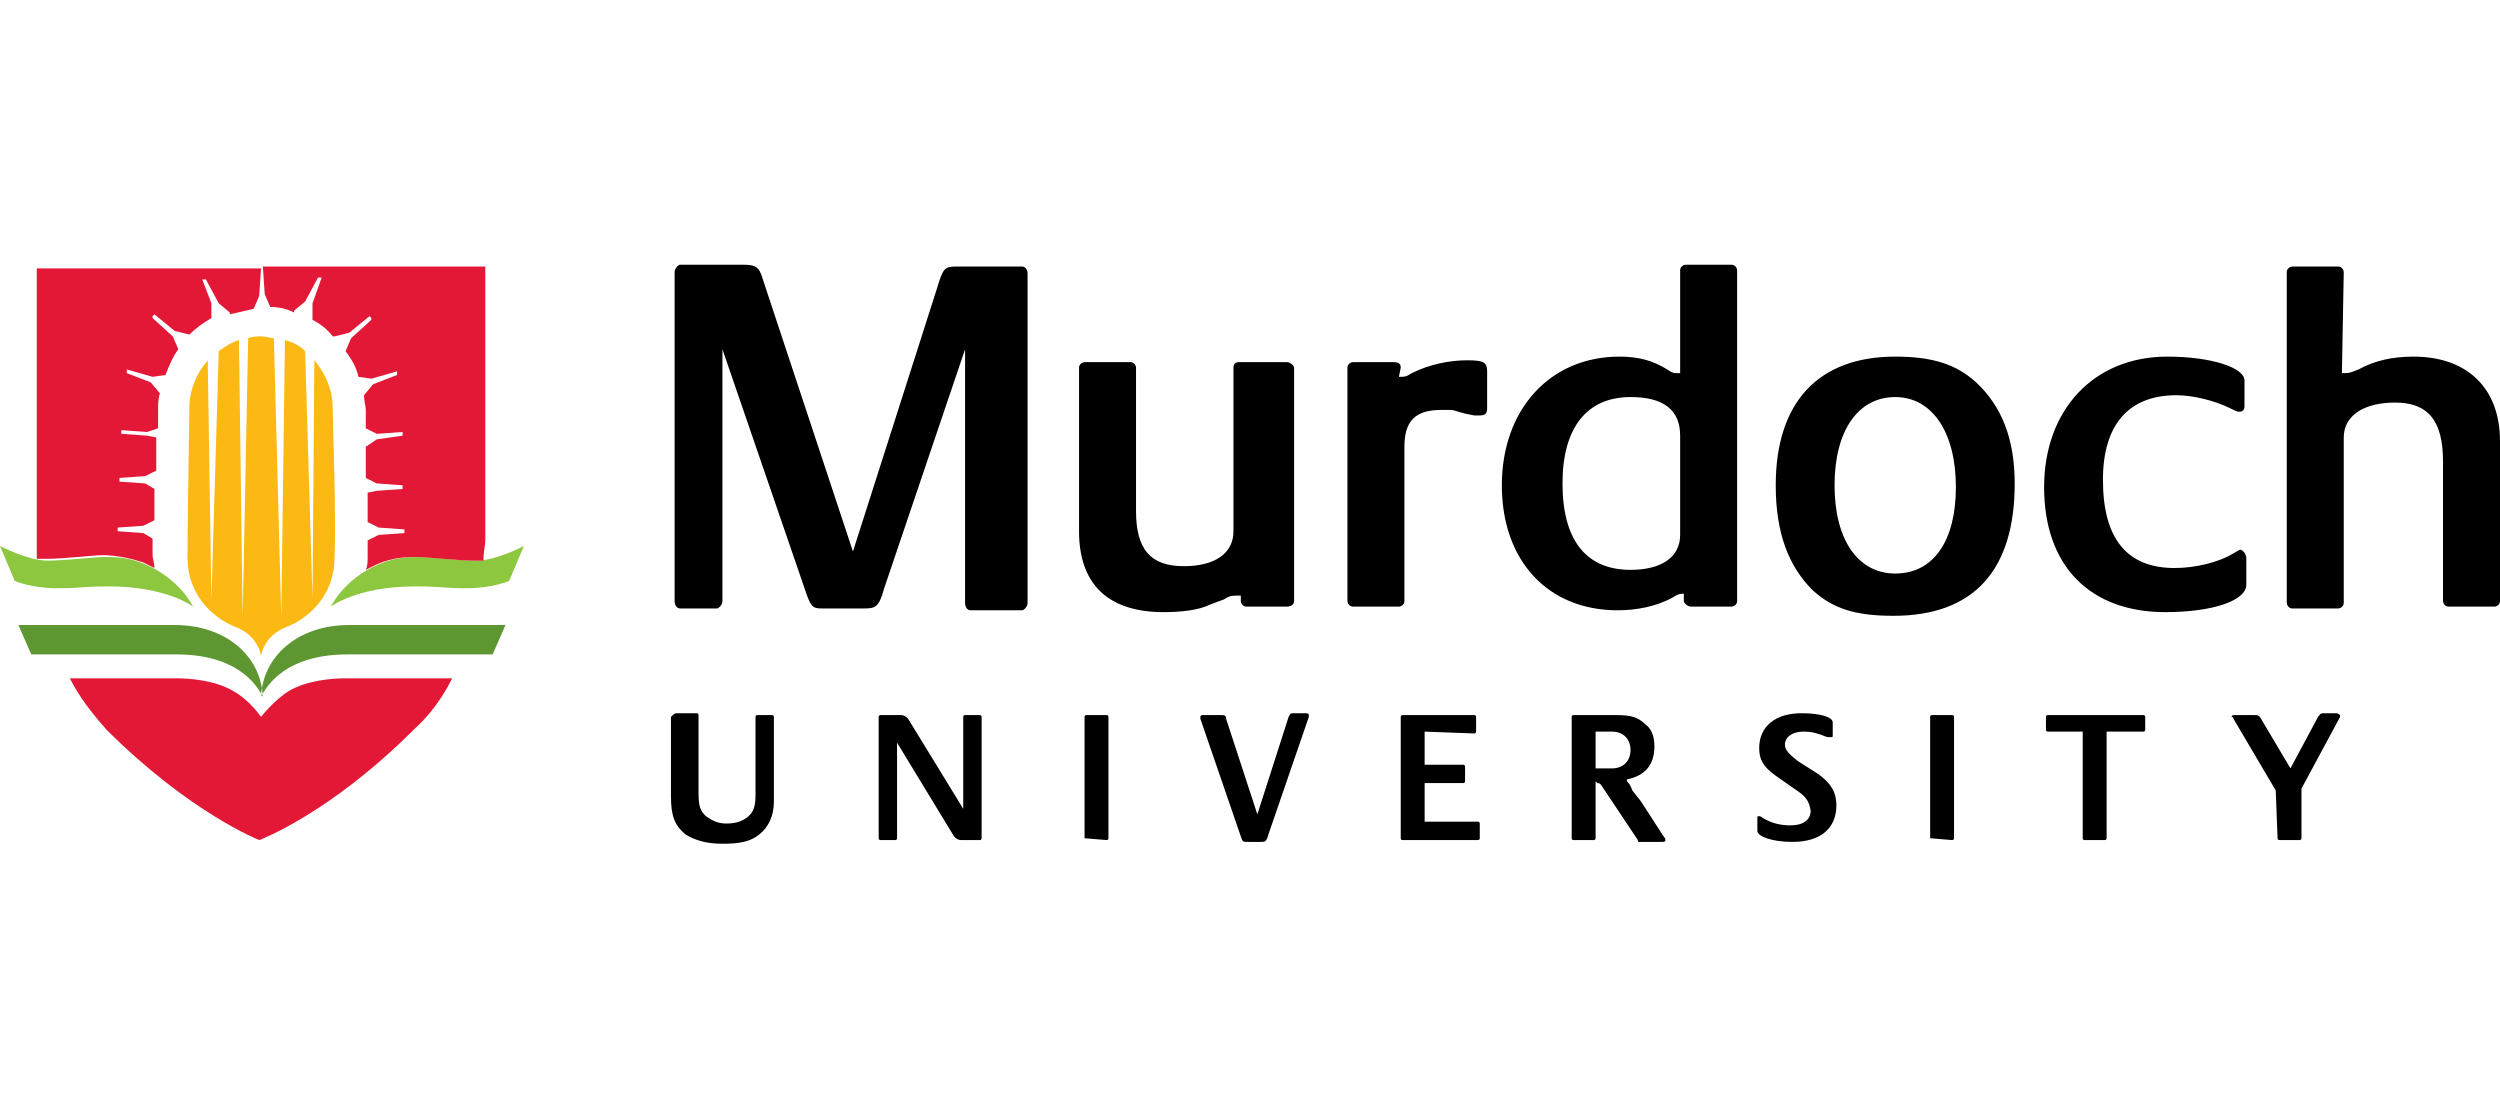 <svg xmlns="http://www.w3.org/2000/svg" width="136" height="60" viewBox="0 0 136 60">
  <g fill="none" transform="translate(0 14)">
    <path fill="#000" d="M36.8,24.8 L37.9,24.8 C38,24.8 38,24.9 38,24.9 L38,29.1 C38,29.9 38.1,30.1 38.4,30.4 C38.7,30.6 39,30.8 39.5,30.8 C40,30.8 40.3,30.7 40.6,30.5 C41,30.2 41.1,29.9 41.1,29.2 L41.1,25 C41.1,24.9 41.2,24.9 41.2,24.9 L42,24.9 C42.1,24.9 42.1,25 42.1,25 L42.1,29.6 C42.1,30.4 41.8,31 41.3,31.4 C40.8,31.8 40.2,31.9 39.3,31.9 C38.4,31.9 37.8,31.7 37.3,31.4 C36.7,30.9 36.5,30.4 36.5,29.3 L36.5,25 C36.6,24.9 36.7,24.8 36.8,24.8 Z M48.8,26.4 L48.8,31.6 C48.8,31.7 48.7,31.7 48.7,31.7 L47.9,31.7 C47.8,31.7 47.8,31.6 47.8,31.6 L47.8,25 C47.8,24.9 47.9,24.9 47.9,24.9 L49,24.9 C49.2,24.9 49.3,25 49.4,25.1 L52.4,30 L52.4,25 C52.4,24.9 52.5,24.9 52.5,24.9 L53.3,24.9 C53.4,24.9 53.4,25 53.4,25 L53.4,31.6 C53.4,31.7 53.3,31.7 53.3,31.7 L52.3,31.7 C52.1,31.7 52,31.6 51.9,31.5 L48.8,26.4 Z M59,31.6 L59,25 C59,24.9 59.1,24.9 59.1,24.9 L60.2,24.9 C60.3,24.9 60.3,25 60.3,25 L60.3,31.6 C60.3,31.7 60.2,31.7 60.2,31.7 L59,31.6 C59,31.7 59,31.6 59,31.6 Z M68.4,30.3 L70.1,25 C70.2,24.8 70.2,24.8 70.4,24.8 L71,24.8 C71.1,24.8 71.2,24.8 71.2,24.9 L71.2,25 L69,31.4 C68.9,31.8 68.8,31.8 68.6,31.8 L67.9,31.8 C67.6,31.8 67.6,31.8 67.5,31.5 L65.3,25.1 L65.3,25 C65.3,24.9 65.4,24.9 65.5,24.9 L66.4,24.9 C66.6,24.9 66.7,24.9 66.7,25.1 C66.7,25.1 68.4,30.3 68.4,30.3 Z M77.5,25.8 L77.5,27.6 L79.6,27.6 C79.7,27.6 79.7,27.7 79.7,27.7 L79.7,28.5 C79.7,28.6 79.6,28.6 79.6,28.6 L77.5,28.6 L77.5,30.7 L80.4,30.7 C80.5,30.7 80.5,30.8 80.5,30.8 L80.5,31.6 C80.5,31.7 80.4,31.7 80.4,31.7 L76.3,31.7 C76.2,31.7 76.2,31.6 76.2,31.6 L76.2,25 C76.2,24.9 76.3,24.9 76.3,24.9 L80.2,24.9 C80.3,24.9 80.3,25 80.3,25 L80.3,25.8 C80.3,25.9 80.2,25.9 80.2,25.9 L77.5,25.8 Z M86.8,28.5 L86.8,31.6 C86.8,31.7 86.7,31.7 86.7,31.7 L85.6,31.7 C85.5,31.7 85.5,31.6 85.5,31.6 L85.5,25 C85.5,24.9 85.6,24.9 85.6,24.9 L87.9,24.9 C88.7,24.9 89.1,25 89.5,25.4 C89.8,25.6 90,26 90,26.6 C90,27.6 89.5,28.2 88.5,28.4 L88.5,28.5 C88.6,28.6 88.7,28.7 88.8,29 C89.1,29.4 89.3,29.6 89.4,29.8 L90.5,31.5 C90.6,31.6 90.6,31.7 90.6,31.7 C90.6,31.8 90.5,31.8 90.4,31.8 L89.2,31.8 C89.1,31.8 89.1,31.8 89.1,31.7 L87.1,28.7 C87,28.6 87,28.6 86.9,28.6 L86.8,28.5 Z M86.8,27.8 L87.7,27.8 C88.3,27.8 88.7,27.4 88.7,26.8 C88.7,26.2 88.3,25.8 87.7,25.8 L86.8,25.8 L86.8,27.8 Z M97.6,28.9 L96.6,28.2 C95.9,27.7 95.7,27.3 95.7,26.7 C95.7,25.5 96.6,24.8 98,24.8 C99,24.8 99.7,25 99.7,25.3 L99.7,26 C99.7,26.1 99.7,26.1 99.6,26.1 L99.4,26.1 C98.9,25.9 98.6,25.8 98.1,25.8 C97.5,25.8 97.1,26.1 97.1,26.5 C97.1,26.8 97.3,27 97.8,27.4 L98.9,28.1 C99.6,28.6 99.9,29.1 99.9,29.8 C99.9,31.1 99,31.8 97.5,31.8 C96.4,31.8 95.6,31.5 95.6,31.2 L95.6,30.5 C95.6,30.4 95.6,30.4 95.7,30.4 C95.7,30.4 95.8,30.4 95.9,30.5 C96.4,30.8 96.9,30.9 97.4,30.9 C98.1,30.9 98.5,30.6 98.5,30.1 C98.4,29.5 98.2,29.3 97.6,28.9 Z M105,31.6 L105,25 C105,24.9 105.1,24.9 105.1,24.9 L106.2,24.9 C106.3,24.9 106.3,25 106.3,25 L106.3,31.6 C106.3,31.7 106.2,31.7 106.2,31.7 L105,31.6 Z M113.3,25.8 L111.4,25.8 C111.3,25.8 111.3,25.7 111.3,25.7 L111.3,25 C111.3,24.9 111.4,24.9 111.4,24.9 L116.6,24.9 C116.7,24.9 116.7,25 116.7,25 L116.7,25.7 C116.7,25.8 116.6,25.8 116.6,25.8 L114.6,25.8 L114.6,31.6 C114.6,31.7 114.5,31.7 114.5,31.7 L113.4,31.7 C113.3,31.7 113.3,31.6 113.3,31.6 L113.3,25.8 Z M123.8,29 L121.5,25.1 C121.5,25 121.4,25 121.4,25 C121.4,24.9 121.5,24.9 121.6,24.9 L122.6,24.9 C122.8,24.9 122.9,24.9 123,25.1 L124.6,27.8 L126.1,25 C126.2,24.9 126.2,24.8 126.4,24.8 L127.1,24.8 C127.2,24.8 127.3,24.9 127.3,24.9 L127.3,25 L125.2,28.9 L125.2,31.6 C125.2,31.7 125.1,31.7 125.1,31.7 L124,31.7 C123.9,31.7 123.9,31.6 123.9,31.6 L123.8,29 Z M39.3,5 L39.3,18.7 C39.3,18.9 39.1,19.1 39,19.1 L37,19.1 C36.8,19.1 36.7,18.9 36.7,18.7 L36.7,0.8 C36.7,0.6 36.9,0.4 37,0.4 L40.4,0.4 C41.1,0.4 41.3,0.5 41.5,1.2 L46.4,16 L51,1.6 C51.3,0.6 51.4,0.5 52,0.5 L55.6,0.5 C55.8,0.5 55.9,0.7 55.9,0.9 L55.9,18.8 C55.9,19 55.7,19.2 55.6,19.2 L52.8,19.2 C52.6,19.2 52.5,19 52.5,18.8 L52.5,5 L48.1,18 C47.8,19.1 47.6,19.1 46.9,19.1 L44.7,19.1 C44.2,19.1 44.1,19 43.8,18.1 C43.8,18.1 39.3,5 39.3,5 Z M67.5,18.4 C67,18.4 66.9,18.4 66.6,18.6 L65.8,18.9 C65.2,19.2 64.2,19.3 63.3,19.3 C60.3,19.3 58.7,17.8 58.7,14.9 L58.7,6 C58.7,5.8 58.9,5.7 59,5.7 L61.5,5.7 C61.7,5.7 61.8,5.9 61.8,6 L61.8,13.8 C61.8,15.9 62.6,16.8 64.4,16.8 C66.1,16.8 67.1,16.1 67.1,14.9 L67.1,6 C67.1,5.8 67.2,5.7 67.4,5.7 L70,5.7 C70.2,5.7 70.4,5.9 70.4,6 L70.4,18.7 C70.4,18.9 70.2,19 70,19 L67.8,19 C67.6,19 67.5,18.8 67.5,18.7 L67.5,18.4 Z M76.1,6.5 C76.4,6.5 76.5,6.5 76.8,6.3 C77.8,5.8 78.9,5.6 79.8,5.6 C80.7,5.6 80.9,5.7 80.9,6.2 L80.9,8.2 C80.9,8.5 80.8,8.6 80.5,8.6 L80.2,8.6 L79.7,8.5 L79,8.3 L78.4,8.3 C77,8.3 76.4,8.9 76.4,10.3 L76.4,18.7 C76.4,18.9 76.2,19 76.1,19 L73.6,19 C73.4,19 73.3,18.8 73.3,18.7 L73.3,6 C73.3,5.8 73.5,5.7 73.6,5.7 L75.8,5.7 C76.1,5.7 76.2,5.8 76.2,6 L76.1,6.5 Z M91.6,18.3 C91.4,18.3 91.3,18.3 91,18.5 C90.1,19 89,19.2 88,19.2 C84.2,19.2 81.7,16.5 81.7,12.4 C81.7,8.3 84.3,5.4 88.1,5.4 C89.1,5.4 89.9,5.6 90.7,6.1 C91,6.3 91,6.3 91.4,6.3 L91.4,0.7 C91.4,0.5 91.6,0.4 91.7,0.4 L94.2,0.4 C94.4,0.4 94.5,0.6 94.5,0.7 L94.5,18.7 C94.5,18.9 94.3,19 94.2,19 L92,19 C91.8,19 91.6,18.8 91.6,18.7 L91.6,18.3 Z M91.4,15.1 L91.4,9.7 C91.4,8.3 90.5,7.6 88.7,7.6 C86.3,7.6 85,9.3 85,12.3 C85,15.4 86.3,17 88.7,17 C90.4,17 91.4,16.3 91.4,15.1 Z M96.6,12.4 C96.6,7.9 98.9,5.4 103.1,5.4 C105.1,5.4 106.4,5.8 107.5,6.8 C108.9,8.1 109.6,9.9 109.6,12.3 C109.6,17 107.4,19.5 103,19.5 C100.9,19.5 99.7,19.1 98.6,18.1 C97.3,16.8 96.6,15 96.6,12.4 Z M99.8,12.4 C99.8,15.4 101.1,17.2 103.1,17.2 C105.2,17.2 106.4,15.4 106.4,12.5 C106.4,9.5 105.1,7.6 103.1,7.6 C101.1,7.6 99.8,9.4 99.8,12.4 Z M122.2,16.4 L122.2,17.8 C122.2,18.7 120.3,19.3 117.8,19.3 C113.7,19.3 111.2,16.8 111.2,12.5 C111.2,8.3 113.9,5.4 117.9,5.4 C120.3,5.4 122.1,6 122.1,6.7 L122.1,8.1 C122.1,8.3 122,8.4 121.8,8.4 C121.7,8.4 121.5,8.3 121.3,8.2 C120.5,7.8 119.3,7.5 118.4,7.5 C115.8,7.5 114.4,9.1 114.4,12.1 C114.4,15.3 115.7,16.9 118.3,16.9 C119.4,16.9 120.7,16.6 121.5,16.1 C121.7,16 121.8,15.9 121.9,15.9 C122.1,16 122.2,16.2 122.2,16.4 Z M127.4,6.3 C127.8,6.3 127.8,6.3 128.3,6.1 C129.2,5.6 130.2,5.4 131.3,5.4 C134.2,5.4 136,7.1 136,10 L136,18.7 C136,18.9 135.8,19 135.7,19 L133.2,19 C133,19 132.9,18.8 132.9,18.7 L132.9,11.1 C132.9,8.9 132.1,7.9 130.3,7.9 C128.6,7.9 127.5,8.6 127.5,9.8 L127.5,18.8 C127.5,19 127.3,19.1 127.2,19.1 L124.7,19.1 C124.5,19.1 124.4,18.9 124.4,18.8 L124.4,0.8 C124.4,0.6 124.6,0.5 124.7,0.5 L127.2,0.5 C127.4,0.5 127.5,0.7 127.5,0.8 L127.4,6.3 Z"/>
    <path fill="#E31837" d="M24.6,22.9 L18.8,22.9 C18.1,22.9 16.7,23 15.7,23.6 C14.9,24.1 14.2,25 14.2,25 C14.2,25 13.6,24.1 12.7,23.6 C11.7,23 10.3,22.9 9.6,22.9 L3.8,22.9 C4.3,23.9 5,24.8 5.8,25.7 C10.3,30.2 14.1,31.7 14.1,31.7 C14.1,31.7 17.9,30.3 22.5,25.7 C23.4,24.9 24.1,23.9 24.6,22.9 Z"/>
    <path fill="#8DC63F" d="M28.5,15.7 L27.7,17.6 C27.7,17.6 26.8,18 25.4,18 C24,18 24.1,17.9 22.6,17.9 C19.4,17.9 18,19 18,19 C18,19 18.7,17.5 20.6,16.7 C21.5,16.3 22.3,16.3 22.8,16.3 C23.3,16.3 25,16.5 25.9,16.5 C27,16.5 28.5,15.7 28.5,15.7 Z M0,15.7 L0.8,17.6 C0.8,17.6 1.7,18 3.1,18 C4.5,18 4.4,17.9 5.9,17.9 C9.1,17.9 10.5,19 10.5,19 C10.5,19 9.8,17.5 7.9,16.7 C7,16.3 6.2,16.3 5.7,16.3 C5.2,16.3 3.5,16.5 2.6,16.5 C1.5,16.5 0,15.7 0,15.7 Z"/>
    <path fill="#FDB913" d="M18.1,8.2 C18.1,7.2 17.7,6.3 17.1,5.6 L17,18.6 L16.6,5.1 C16.3,4.8 15.9,4.6 15.5,4.5 L15.3,19.6 L14.9,4.4 C14.7,4.4 14.5,4.3 14.2,4.3 C14,4.3 13.7,4.3 13.5,4.4 L13.2,19.6 L13,4.5 C12.6,4.6 12.2,4.9 11.9,5.1 L11.5,18.6 L11.3,5.6 C10.7,6.3 10.3,7.2 10.3,8.2 C10.3,8.9 10.2,14.1 10.2,16.3 C10.2,18.7 12,19.8 12.8,20.1 C14.1,20.6 14.2,21.7 14.2,21.7 C14.2,21.7 14.3,20.6 15.6,20.1 C16.4,19.8 18.2,18.7 18.2,16.3 C18.3,14.2 18.1,9 18.1,8.2 Z"/>
    <path fill="#5E9732" d="M27.5,20 L19,20 C16.2,20 14.3,21.7 14.2,23.9 C14.3,23.8 15.1,21.6 18.9,21.6 L26.8,21.6 C26.8,21.6 27.5,20 27.5,20 Z M1,20 L9.5,20 C12.3,20 14.2,21.7 14.3,23.9 C14.2,23.8 13.4,21.6 9.6,21.6 L1.7,21.6 L1,20 Z"/>
    <path fill="#E31837" d="M14.3,0.5 L14.4,2 L14.7,2.7 C15.2,2.7 15.6,2.8 16,3 L16,2.9 L16.6,2.4 L17.3,1.1 L17.5,1.1 L17,2.5 L17,3.4 C17.4,3.6 17.8,3.9 18.1,4.3 L18.2,4.3 L19,4.1 L20.1,3.2 L20.2,3.3 L20.2,3.4 L19.1,4.4 L18.8,5.1 C19.1,5.5 19.4,6 19.5,6.5 L20.2,6.6 L21.6,6.2 L21.6,6.4 L20.3,6.9 L19.8,7.5 C19.8,7.8 19.9,8.1 19.9,8.3 L19.9,9.3 L20.5,9.6 L21.9,9.5 L21.9,9.7 L20.5,9.9 L19.9,10.3 L19.9,12 L20.5,12.3 L21.9,12.4 L21.9,12.6 L20.5,12.7 L20,12.8 L20,14.4 L20.6,14.7 L22,14.8 L22,15 L20.6,15.1 L20,15.4 L20,16.3 C20,16.5 20,16.8 19.9,17 L20.5,16.7 C21.4,16.3 22.2,16.3 22.7,16.3 C23.2,16.3 24.9,16.5 25.8,16.5 L26.3,16.5 C26.3,16 26.4,15.7 26.4,15.4 L26.4,0.5 L14.3,0.5 Z M2,15.3 L2,16.4 L2.5,16.4 C3.5,16.4 5.1,16.2 5.6,16.2 C6.1,16.2 6.9,16.3 7.8,16.6 L8.4,16.9 C8.4,16.6 8.3,16.4 8.3,16.2 L8.3,15.3 L7.8,15 L6.4,14.9 L6.4,14.7 L7.8,14.6 L8.4,14.3 L8.4,12.6 L7.9,12.3 L6.5,12.2 L6.5,12 L7.9,11.9 L8.5,11.6 L8.5,9.8 L8,9.7 L6.6,9.6 L6.6,9.4 L8,9.5 L8.6,9.3 L8.6,8.3 C8.6,8 8.6,7.7 8.7,7.4 L8.2,6.8 L6.9,6.3 L6.9,6.1 L8.3,6.5 L9,6.4 C9.2,5.9 9.4,5.4 9.7,5 L9.4,4.3 L8.3,3.3 L8.3,3.2 L8.4,3.1 L9.5,4 L10.3,4.2 C10.6,3.9 11,3.6 11.5,3.3 L11.5,2.5 L11,1.2 L11.2,1.2 L11.9,2.5 L12.5,3 L12.5,3.1 L13.8,2.8 L14.1,2.1 L14.2,0.6 L2,0.6 L2,15.3 Z"/>
  </g>
</svg>
